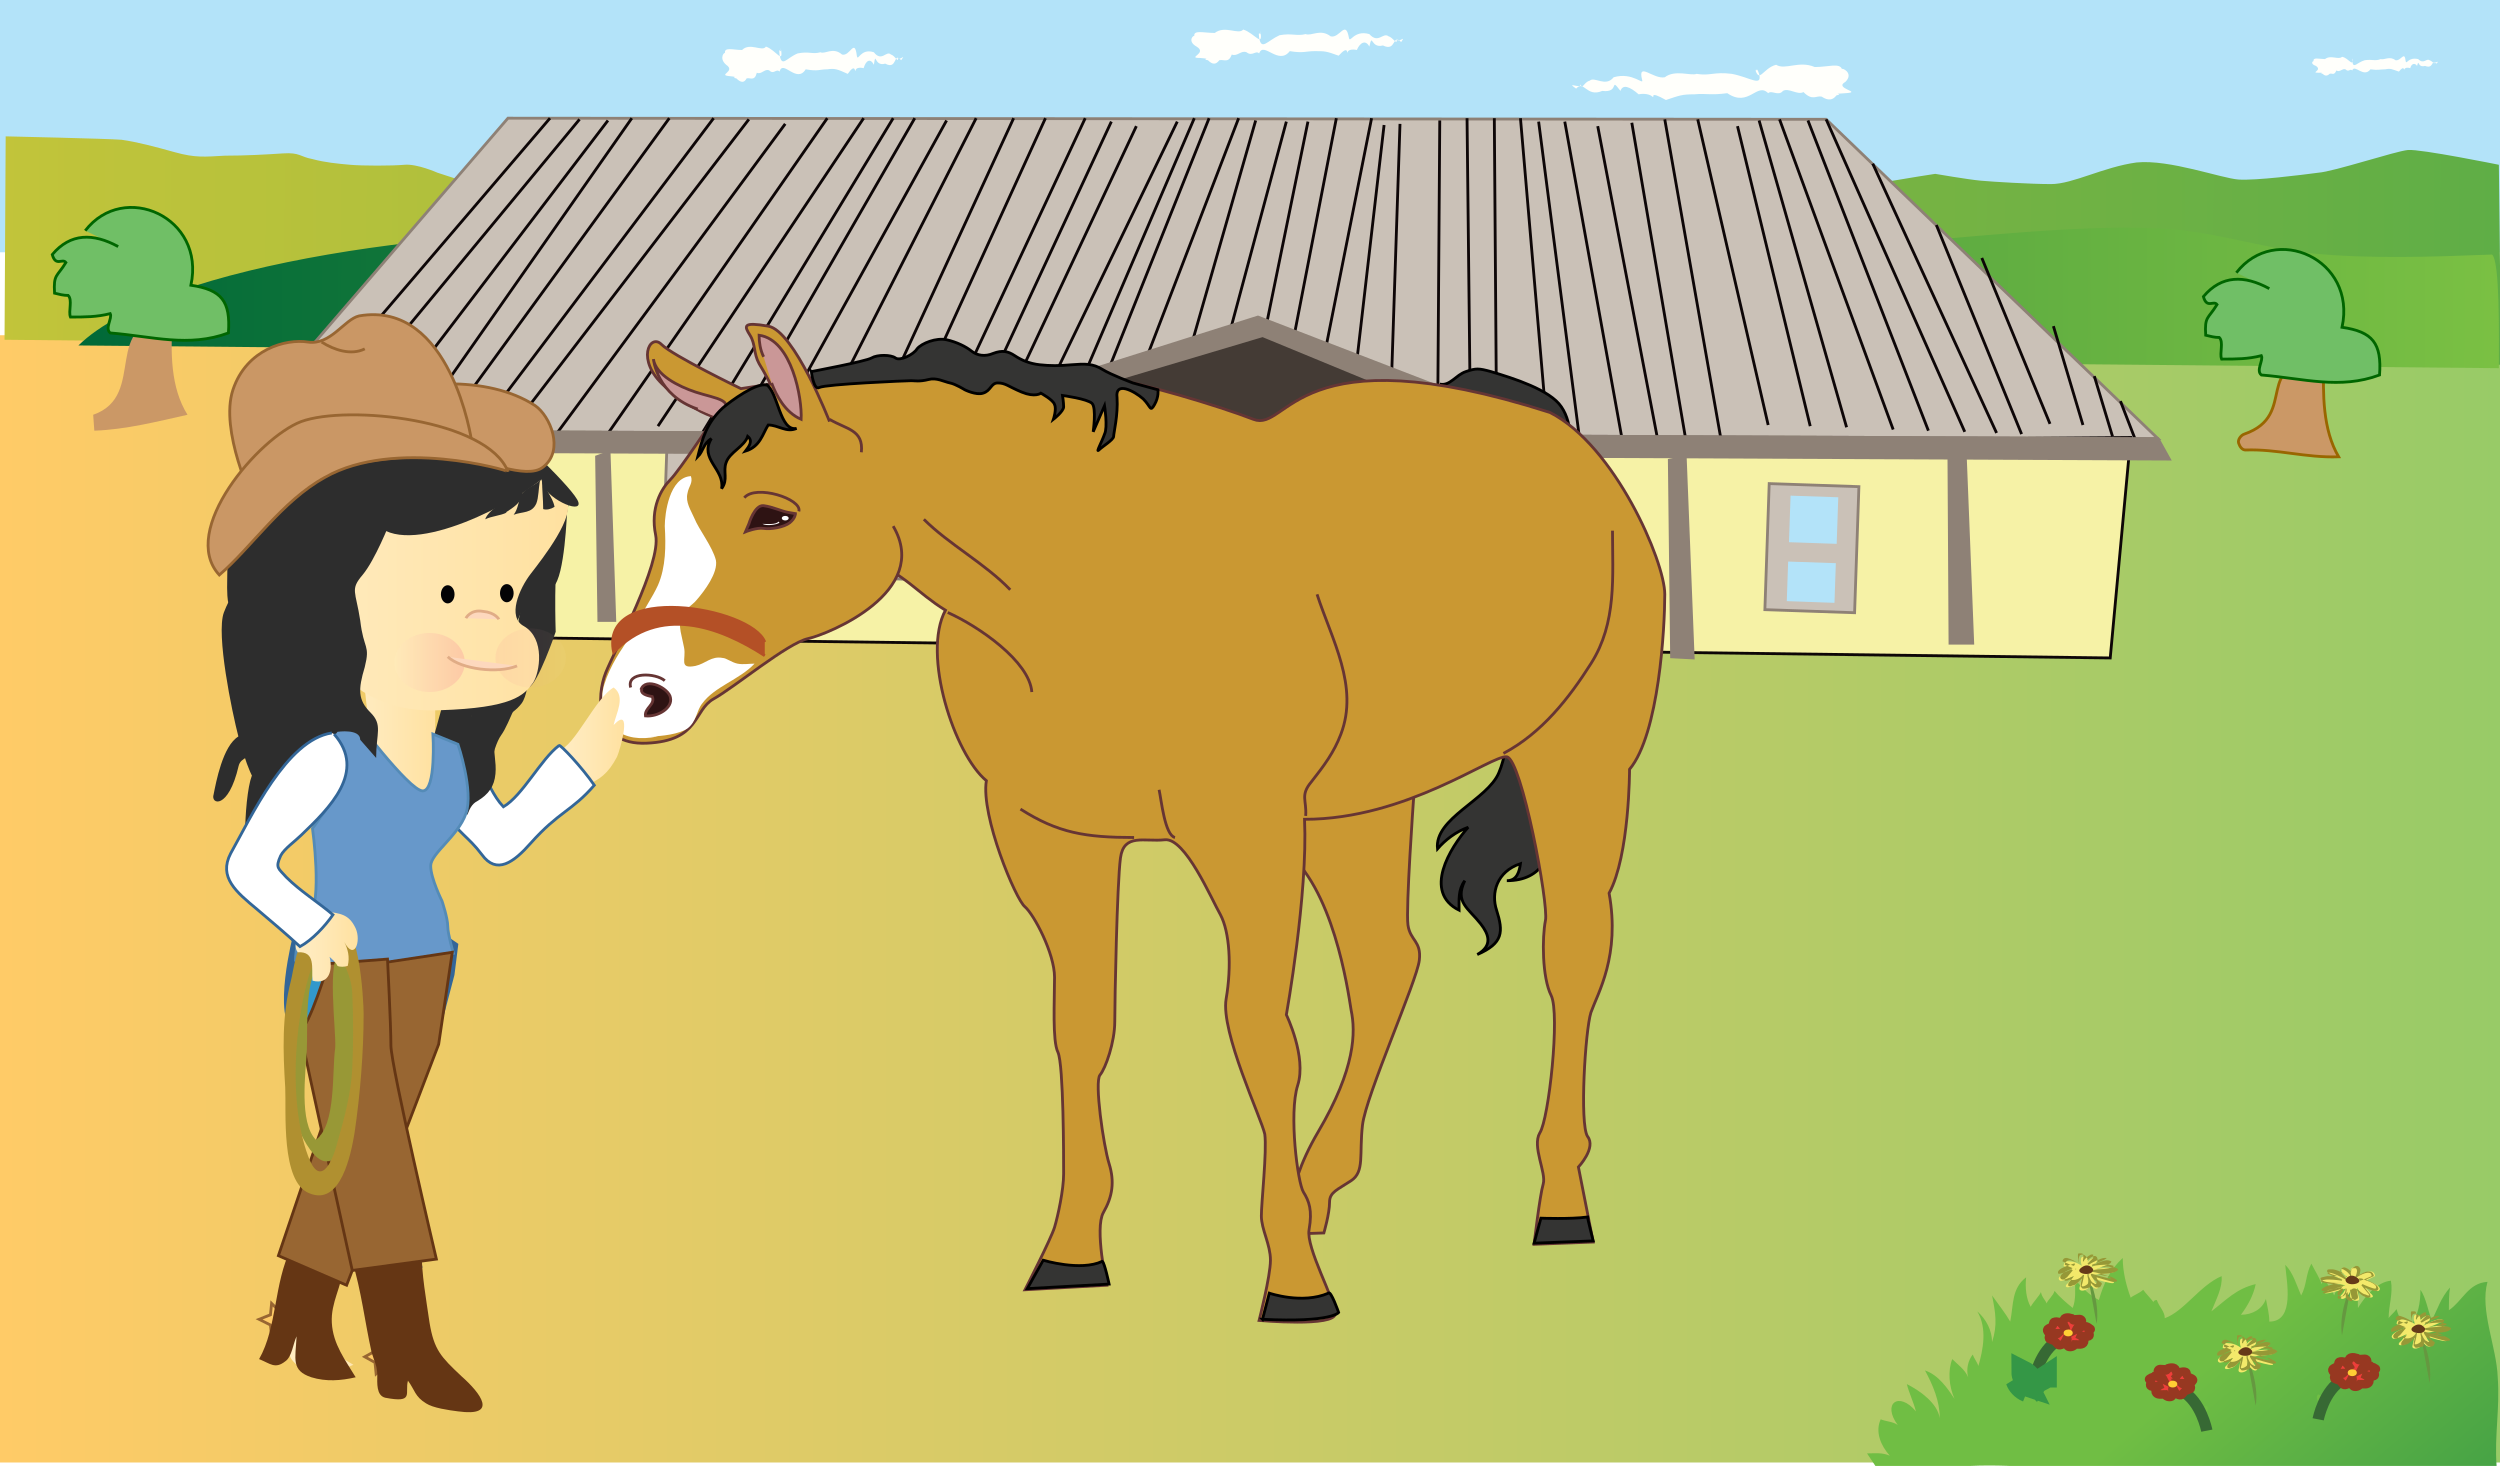 <svg xmlns="http://www.w3.org/2000/svg" xmlns:xlink="http://www.w3.org/1999/xlink" version="1.0" viewBox="0 792 220 129"><switch><g><linearGradient id="a" x2="220" y1="871.086" y2="871.086" gradientUnits="userSpaceOnUse"><stop offset="0" stop-color="#ffcb67"/><stop offset="1" stop-color="#98cb67"/></linearGradient><path fill="url(#a)" d="M0 821.5h220v99.2H0z"/><path fill="#B3E3F9" d="M0 792h220.2v22.2H0z"/><linearGradient id="b" x1="2.913" x2="221.29" y1="813.627" y2="813.627" gradientTransform="matrix(1.006 .003 -.003 1 -.438 .118)" gradientUnits="userSpaceOnUse"><stop offset="0" stop-color="#c2c43a"/><stop offset="1" stop-color="#5fae46"/></linearGradient><path fill="url(#b)" d="M219.9 806.5s-6.9-1.4-8-1.3c-1.1.1-6.5 1.9-7.9 2-1.5.2-5.5.7-7 .6-1.5-.1-6.1-1.8-9-1.5-2.9.4-5.6 1.9-7.5 1.9-1.8 0-5.1-.2-6.2-.3-1.1-.1-4-.6-4-.6s-2.6.4-3.7.6c-1.1.2-5.5 1.2-7.3 1.2-1.8 0-4-.4-4.8-.2-.7.2-1.8-.1-2.9-.2-1.1-.1-2.2 0-3.7.3s-2.6.5-3.3.9c-.7.3-3.2.1-4.1.6-1 .4.1.7-2.4.8-2.6.2-2.2-.4-3.7-.3-1.5.1-2.4.3-3.7.5-1.2.1-12.1 1.8-14.3 1.9-2.2.2-2.9.5-4.4.7-1.5.2-1.8.1-4.8.3-2.9.2-5.5.2-6.6.4-1.1.2-2.2.2-2.2.2s.7-1.5-1.8-1.8c-2.6-.3-4.4.5-6.6.5-2.2 0-10-.5-12.1-.9-.9-.2-3.9-1.5-12.5-3.5-11-1.2-21.6-.6-22.9-.8l-4-1.3s-1.8-.8-2.9-.7c-1.1.1-3.7.1-4.8 0-1.1-.1-2.2-.2-3.3-.5-1.1-.2-1.1-.6-2.6-.5-1.5.1-3.3.2-5.1.2-1.8.1-2.6.2-4.4-.3-1.8-.5-3.3-.9-4.7-1.1-1.2-.1-10.2-.3-10.2-.3l-.1 17.9 219.7 2.2-.2-17.6z"/><linearGradient id="c" x1="9.344" x2="220.895" y1="817.586" y2="817.586" gradientTransform="matrix(1.007 .003 -.003 1 -.486 .118)" gradientUnits="userSpaceOnUse"><stop offset="0" stop-color="#006938"/><stop offset="1" stop-color="#7ac043"/></linearGradient><path fill="url(#c)" d="M219.9 824.4c0-2.9.1-9.4-.6-10-5.2.2-10.8.4-15.8-.1-4.7-.5-8.8-2-13.5-2.2-7.3-.4-18.6 1-26 1.5-10 .6-16.6 2.8-26.9 1.1-9.4-1.6-15.7-2.5-25.8-2.3-9.5.2-17.8.8-26.9 1.6-9.1.8-16.6-1.2-26.1-1.6-17.5-.7-43.9 2.7-51.4 10"/><path fill="#FFFFFB" d="M203.6 797.4c-.1-.4.5-.2 1-.2.5-.4 1.2.1 1.5-.2.6.1 1 1 .9.1.1.5-.1-.2 0 .3.1.7.4.1 1.1-.1.7-.1.9.1 1.4-.1.3.1.8-.3 1.3.1.5.1.8-.9.9.1.1.3.2-.4 1.1-.2.5.5.7-.1 1 .1.3.1.5.5.4.1 0 .3.6-.2.2.2-.5-.4-.2.5-1 .2-.7.2-.5-.7-.7 0-.2-.3-.5-.2-.6.2-.3-.1-.5 0-.5.1-.1.1 0-.4-.5.2-.6-.2-.7-.3-1.2-.2-.5 0-.6.1-1.3 0-.6.8-1.4-.5-1.6.1-.2-.2-.3.2-.6-.1-.3-.1-.5.3-.8.1-.2.5-.4.2-.6.3-.2.2-.4.2-.6 0-.4-.1.3-.1-.4-.1s.4-.2-.2-.6c-.6-.2-.2-.5-.2-.4zm-98.5-2.2c-.1-.6.8-.3 1.8-.3.9-.7 2.1.2 2.5-.3 1 .3 1.8 1.7 1.5.1.1.8-.2-.3-.1.6.2 1.2.7.3 1.8-.2 1.1-.2 1.5.1 2.3-.1.5.2 1.3-.5 2.2.2.8.2 1.3-1.5 1.6.1.1.6.4-.7 1.8-.3.8.9 1.2-.2 1.7.2.4.1.8.9.7.2.1.5.9-.4.4.3-.8-.8-.4.9-1.6.3-1.1.3-.9-1.2-1.2.1-.3-.6-.8-.4-1.1.3-.4-.1-.8 0-.8.2-.1.2.1-.7-.8.3-1.1-.4-1.2-.4-2.1-.4-.8 0-1 .2-2.2 0-1 1.3-2.3-.9-2.7.2-.3-.3-.6.3-1.1-.1-.5-.2-.8.4-1.3.2-.3.8-.7.4-1.1.5-.3.4-.6.4-1 0-.7-.1.5-.1-.7-.2-1.2 0 .7-.4-.3-1-.9-.5-.2-1.1-.2-.9zm57 2.9c-.2-.6-1.2-.2-2.4-.2-1.4-.6-2.6.3-3.4-.2-1.2.3-1.5 1.8-1.9.2.2.8.1-.3.4.6.3 1.2-.8.3-2.4 0-1.6-.2-1.9.2-3.1 0-.5.2-1.9-.4-2.8.3-1 .2-2.4-1.4-2 .2.2.6-.8-.7-2.5-.2-.7.9-1.7-.1-2.1.3-.5.1-.7.9-.8.3.1.5-1.4-.3-.4.4.7-.8.9.8 2.3.2 1.6.2.6-1.3 1.6 0 .2-.6.8-.4 1.6.3.5-.1 1 0 1.2.2.3.2-.4-.6 1.2.3 1.2-.4 1.4-.5 2.5-.5 1.1-.1 1.4.1 2.9-.1 1.9 1.3 2.6-1 3.6 0 .3-.3.9.3 1.3-.2.5-.3 1.3.4 1.8.1.8.8 1.1.3 1.6.4.6.4 1 .3 1.3-.1.8-.2-.7-.1.8-.2 1.6-.1-1.1-.4 0-1 .8-.8-.4-1.3-.3-1.1zm-98.3-1.4c-.1-.6.7-.3 1.5-.3.7-.7 1.8.2 2.1-.3.9.3 1.6 1.7 1.3.1.1.8-.2-.3-.1.6.2 1.2.6.3 1.6-.1 1-.2 1.3.1 2-.1.4.2 1.1-.5 1.9.2.7.2 1.1-1.5 1.3.1.1.6.3-.7 1.5-.3.7.9 1.1-.2 1.5.2.4.1.7.9.6.2.1.5.8-.4.3.3-.7-.8-.3.9-1.4.3-1 .3-.8-1.2-1 .1-.3-.6-.7-.4-.9.3-.4-.1-.7 0-.7.2-.1.2 0-.7-.7.3-.9-.4-1.1-.5-1.8-.4-.7 0-.8.2-1.9 0-.8 1.3-2-.9-2.3.2-.3-.3-.5.3-.9-.1-.4-.2-.7.4-1.1.2-.2.8-.6.4-.9.5-.2.4-.5.4-.9 0-.6-.1.4-.1-.6-.2-1.1-.1.6-.4-.3-1-.7-.6-.1-1.2-.1-1zm16.8 8c-.1-.4.5-.2 1-.2.5-.4 1.2.1 1.5-.2.6.1 1 1 .9.1.1.5-.1-.2-.1.3.1.7.4.1 1.1-.1.7-.1.9.1 1.4-.1.3.1.8-.3 1.3.1.5.1.8-.9.9.1.1.3.2-.4 1.1-.2.5.5.7-.1 1 .1.3.1.5.5.4.1 0 .3.6-.2.2.2-.5-.4-.2.5-1 .2-.7.2-.5-.7-.7.1-.2-.3-.5-.2-.6.2-.3-.1-.5 0-.5.1-.1.1 0-.4-.5.2-.6-.2-.7-.3-1.2-.2-.5 0-.6.1-1.3 0-.6.8-1.4-.5-1.6.1-.2-.2-.3.2-.6-.1-.3-.1-.5.3-.8.1-.2.5-.4.2-.6.3-.2.2-.4.2-.6 0-.4-.1.3-.1-.4-.1s.4-.2-.2-.5c-.6-.4-.2-.7-.1-.6z"/><path fill="#CAC1B7" stroke="#8E8176" stroke-width=".25" d="M44.7 802.4L21 829.9l168.9.7-29.2-28.1z"/><path fill="#F6F2A6" stroke="#0D0607" stroke-width=".25" d="M36.4 848l149.3 1.9 1.8-19.4L37 831.8z"/><path fill="#8E8176" stroke="#8E8176" stroke-width=".25" d="M96.8 832l-.6 18-4.6 1.1.6-19.3zm25.5-1h4.2l-.7 20.1-3.2-.1-.3-20z"/><path fill="#CAC1B7" stroke="#8E8176" stroke-width=".25" d="M116.468 836.567l-10.694-.366.117-3.39 10.7.37z"/><path fill="#B3E3F9" d="M115.322 835.478l-8.695-.298.038-1.1 8.695.298z"/><path fill="#FFFDF5" stroke="#4D4B47" stroke-width=".25" d="M109.313 837.01l4.597.16-.427 12.49-4.598-.156z"/><path fill="#CAC1B7" stroke="#8E8176" stroke-width=".25" d="M58.693 831.155l7.896.27-.38 11.093-7.9-.27z"/><path fill="#B3E3F9" d="M60.57 832.315l4.3.147-.14 4.097-4.3-.15zm-.11 5.702l4.298.148-.12 3.497-4.297-.147z"/><path fill="#8E8176" stroke="#8E8176" stroke-width=".25" d="M40.8 832.9l-.5 14.2 2 .1-.5-14.8zm11.7-.7l.2 14.4h1.4l-.5-14.8zm14.6-.7l-.6 16.5 2 .1-.4-17.1zm79.8 1l.2 17.3 1.9.1-.7-17.7z"/><path fill="none" stroke="#0D0607" stroke-width=".25" d="M48.4 802.4l-23.5 27.5M51 802.5l-23.5 28.4m26-28.3L32.6 830m23-27.6l-19.4 27.7m22.7-27.7L38.8 830m24-27.6l-20.9 27.7m24-27.6l-20.4 26.6m23.6-26.2l-20 27.1m23.7-27.6L53.6 830M76 802.4l-18.1 27.1m20.7-27.1l-16.8 27.7m18.7-27.7L65 829.3m18.3-26.7l-15.1 27.3m17.7-27.5l-14.1 27.7m17.4-27.7l-12.4 26.9M92 802.4l-12.5 27.4m16-27.4l-13 27.8m15.3-27.5l-12.5 26.9m14.7-26.5l-12.5 26.6m16.1-27l-13.3 27.5m16.1-27.8l-11 27.5m9.7-27.5l-11.8 27.5m15.7-27.5l-10.3 26.8m11.8-26.6l-7.9 27.6m10.6-27.5l-7.2 26.8m9.1-26.8l-5.5 26.9m8-27.2l-5.3 27.3m8.4-27.3l-5.1 25.6m6.2-25l-2.9 25.1m4.3-25.2l-.9 27.1m4.4-27.4l-.2 28.4m2.6-28.6l.3 27m2.1-27l.2 27.1m2.1-27.1l2.4 28m-.8-27.7l3.6 27.9m-1.3-27.9l5 27.7m-2.1-27.3l5.3 27.7m-2.3-28l4.7 27.6m-1.8-27.9l4.9 27.9m-2-27.9l6.2 26.9m-2.7-26.3l6.4 26.4m-4.5-26.9l7.7 27m-5.9-27.1l10 27.3m-7.5-27.2l10.6 27.3m-9-27.4l12.2 27.5m-8.1-23.6l10.9 23.7m-5.3-18.3l7.5 18.4m-3.5-15.5l6 14.6m.3-8.6l2.6 8.7m1-4.3l1.6 5.3m.7-3.1l1.7 4.4"/><path fill="#8E8176" stroke="#8E8176" stroke-width=".25" d="M171.5 831.3l.1 17.3h2l-.7-17.6zm-83.9-2.5v-1.6l23.1-7.3 21 8.1v2.3l-20.6-8.5z"/><path fill="#443B35" stroke="#443B35" stroke-width=".25" d="M87.6 828.8l23.5-7 20.6 8.5-44.2-.2z"/><path fill="#CAC1B7" stroke="#8E8176" stroke-width=".25" d="M76.393 831.753l7.896.27-.38 11.094-7.9-.27z"/><path fill="#B3E3F9" d="M78.37 832.917l4.2.144-.14 4.1-4.2-.14zm-.212 5.8l4.197.143-.12 3.498-4.197-.144z"/><path fill="#CAC1B7" stroke="#8E8176" stroke-width=".25" d="M130.39 833.655l7.896.27-.38 11.093-7.895-.27z"/><path fill="#B3E3F9" d="M132.27 834.815l4.296.147-.14 4.098-4.297-.148zm-.112 5.702l4.298.148-.12 3.497-4.297-.147z"/><path fill="#CAC1B7" stroke="#8E8176" stroke-width=".25" d="M155.69 834.556l7.894.27-.38 11.094-7.895-.27z"/><path fill="#B3E3F9" d="M157.57 835.617l4.198.143-.14 4.098-4.198-.144zm-.213 5.8l4.197.142-.12 3.49-4.197-.15z"/><path fill="#8E8176" stroke="#8E8176" stroke-width=".25" d="M21 829.9l-.1 1.8h14l156 .7-1-1.8z"/><linearGradient id="d" x1="192.587" x2="214.23" y1="913.548" y2="938.999" gradientUnits="userSpaceOnUse"><stop offset="0" stop-color="#70be44"/><stop offset="1" stop-color="#349746"/></linearGradient><path fill="url(#d)" d="M165.7 922l-1.4-2.1c.7 0 1.3-.1 2 .2-.8-.9-1.3-2.1-.8-3.2.5.2 1.1.2 1.5.5-1.4-1.9.1-3 1.6-1.2-.2-.8-.6-1.6-.8-2.4 1.2.6 2.7 1.7 2.9 3 0-1.5-.6-2.9-1.3-4.2 1.2.4 2 1.6 2.6 2.5-.5-1.1-.6-2.5-.2-3.5.5.5 1.1.9 1.4 1.6-.2-.7 0-1.5.4-2 .1.3.4.7.5 1 .4-1.4.8-3.3-.1-4.8.8.7 1.3 1.7 1.3 2.7.5-1.5.3-2.6 0-4.1.5.7 1.2 1.6 1.6 2.3.3-1.5.1-2.9 1.4-3.9-.1.9 0 1.9.4 2.6.2-.4.8-1 .9-1.3.1.5.4.7.5 1 .1-.3.6-.7.7-1.1.4.5 1.1 1.1 1.6 1.5.3-.8.2-1.6.2-2.5.6.7 1.3 1.4 2.1 1.8.4-1.4 1-2.7 2.1-3.7 0 1.2.3 2.4.7 3.5.2-.2.8-.4 1.1-.7.2.3.8.9.9 1.1 0-.1.1-.2.3-.2.2.6.7 1 .7 1.6 1.7-.6 3.1-2.9 5-3.7.1 1-.5 2.1-.9 3.1 1.3-1 2.2-2 3.9-2.4-.2 1-.7 1.9-1.3 2.7 1 0 1.9-.5 2.2-1.4.1.6.3 1.3.3 2 2.3 0 1.5-3.6 1.4-5 .7.7 1 1.8 1.4 2.7.5-.9.4-1.9.9-2.8.3.6.7 1.2.9 1.8.1-.2.1-.4.2-.6.1.4.8 1.2.9 1.6.4-1.1 1.1-1.9 2.1-2.6.4 1-.1 2.5 0 3.7.6-1 1.7-2.3 2.9-2.4.2 1.1-.2 2.2-.2 3.3.1-.2.5-.5.7-.8.2.8.5 1.2 1.2 1.6.7-1 .9-2.2.9-3.3.5.7.7 2 1 2.7.5-1 .8-2 1.6-2.9-.1.6-.1 1.4-.1 2 1.2-.8 1.7-2.4 3.4-2.5-.7 2.5.8 5.7.9 8.4.2 2.8-.3 5.1-.1 7.8-13.1.1-25.3.1-33.5.4-4.2.1-8.5-.6-12.8-.4-2.5.1-8.4.4-8.6 0"/><path fill="#659840" d="M213.8 913.7s.4-1.7-.8-4.4"/><path fill="#F3E96A" d="M212.5 908.5s-.3-.9.2-.8c.6.1.2.7.2.7s.1-.4.6-.6c.5-.2.3.4.3.4l-.6.5s1-.6 1.5-.6c.4 0 .4.2 0 .3-.4.2-1 .4-1 .4s.9-.2 1.2-.1c.3.1.9.1.5.3-.4.2-1.3.2-1.3.2l-.6.1s.7.2 1.2.3c.6.2.9.5.3.4-.6-.1-1.5-.4-1.5-.4s.1.3.3.5c.3.2.1.6-.3.3s-.5-.8-.5-.8.2.8 0 .9c-.2.2-.8.3-.7-.1.1-.4.2-.9.2-.9s-.4.7-.9.8c-.5.2-.7 0-.3-.3l.5-.6s-1 .5-1.2.4c-.2-.1-.3-.4.7-.8s.6 0 .6 0l-1-.5s0-.5.5-.4c.6.1 1.1.4 1.1.4z"/><path fill="#969837" d="M212.7 910.6c-.1 0-.2 0-.2-.1-.1 0-.1-.1-.1-.2 0-.2.1-.5.1-.6-.2.2-.4.5-.7.6-.1 0-.3.1-.3.1-.2 0-.2-.1-.2-.1 0-.1 0-.2.2-.4l.3-.4c-.3.1-.7.3-.9.3h-.1c-.1 0-.2-.1-.2-.2s.1-.4.9-.7c.1 0 .1-.1.2-.1l-.7-.3c0-.1.1-.4.4-.4h.1c.3.1.7.2.8.3-.1-.2-.1-.5 0-.7.1-.1.2-.1.3-.1.1 0 .2.1.3.2.1.1.1.2.1.3.1-.1.2-.2.4-.3.2-.1.3-.1.4 0 .1.1.1.4.1.4l-.3.3c.3-.2.9-.4 1.1-.4.3 0 .4.1.4.1 0 .1-.1.2-.3.3l-.6.2c.3 0 .6-.1.8 0h.1c.3 0 .5.1.6.2 0 .1-.1.1-.2.2-.4.2-1.3.2-1.3.2h-.3c.3.1.6.2 1 .2.3.1.7.3.7.4 0 0 0 .1-.2.1h-.2c-.4-.1-1.1-.3-1.4-.4 0 .1.1.3.3.4.2.1.2.2.1.3 0 .1-.1.2-.3.2-.1 0-.2 0-.3-.1l-.3-.3c0 .2 0 .3-.1.4-.1 0-.4.1-.5.1zm-.1-1.3h.1s-.1.6-.2.9v.1h.1c.1 0 .3-.1.4-.2.1-.1.1-.3 0-.7v-.2h.1v.2c.1.2.2.5.4.6.1 0 .1.1.2.1s.1-.1.1-.1c0-.1 0-.2-.1-.2-.3-.2-.4-.5-.4-.5v-.1h.1s1 .3 1.5.4h.2s-.2-.2-.6-.3c-.5-.2-1.2-.3-1.2-.3v-.1l.6-.1s.9 0 1.3-.2c.1 0 .1-.1.1-.1s-.3-.1-.5-.1h-.3c-.4 0-1 .1-1.1.1v-.1l1-.4c.2-.1.3-.2.3-.2h-.2c-.3 0-1.1.4-1.4.6l-.1-.1.5-.5v-.3h-.2c-.4.2-.5.4-.6.5v.1h-.1v-.1c0-.1.1-.3 0-.5 0-.1-.1-.1-.2-.1h-.2c-.1.1 0 .6 0 .7l.1.2-.2-.1s-.5-.3-.9-.4h-.1c-.2 0-.3.2-.3.3l.7.3c.1 0 .2-.1.3-.1h.1c0 .1-.1.2-.1.2l-.3-.1c-.1 0-.2.1-.3.1-.8.3-.8.5-.8.6 0 .1.1.1.1.1.2 0 .9-.3 1.1-.4l.1.1-.5.6c-.2.1-.2.2-.2.3h.1c.1 0 .2 0 .3-.1.8.3 1.2-.3 1.2-.4zm-.7-.5z"/><path fill="#663A19" d="M213.4 908.9s-.4-.7-1.1-.1c-.5.5 1.2.8 1.1.1z"/><path fill="#659840" d="M184.5 908.5s.4-1.7-.8-4.4"/><path fill="#F3E96A" d="M183.2 903.4s-.3-.9.2-.8c.6.1.2.7.2.7s.1-.4.6-.6c.5-.2.3.4.3.4l-.6.5s1-.6 1.5-.6c.4 0 .4.2 0 .3-.4.2-1 .4-1 .4s.9-.2 1.2-.1c.3.1.9.1.5.3-.4.2-1.3.2-1.3.2l-.6.1s.7.2 1.2.3c.6.2.9.5.3.4-.6-.1-1.5-.4-1.5-.4s.1.3.3.5c.3.2.1.6-.3.3s-.5-.8-.5-.8.2.8 0 .9c-.2.2-.8.3-.7-.1.1-.4.2-.9.2-.9s-.4.7-.9.8c-.5.2-.7 0-.3-.3l.5-.6s-1 .5-1.2.4c-.2-.1-.3-.4.7-.8s.6 0 .6 0l-1-.5s0-.5.5-.4c.6 0 1.1.4 1.1.4z"/><path fill="#969837" d="M183.4 905.4c-.1 0-.2 0-.2-.1-.1 0-.1-.1-.1-.2 0-.2.1-.5.1-.6-.2.2-.4.5-.7.6-.1 0-.3.1-.3.1-.2 0-.2-.1-.2-.1 0-.1 0-.2.2-.4l.3-.4c-.3.1-.7.3-.9.3h-.1c-.1 0-.2-.1-.2-.2s.1-.4.9-.7c.1 0 .1-.1.2-.1l-.7-.3c0-.1.1-.4.4-.4h.1c.3.1.7.2.8.3-.1-.2-.1-.5 0-.7.1-.1.2-.1.3-.1.1 0 .2.1.3.2.1.1.1.2.1.3.1-.1.2-.2.4-.3.2-.1.3-.1.4 0 .1.1.1.4.1.4l-.3.3c.3-.2.9-.4 1.1-.4s.4.1.4.1c0 .1-.1.2-.3.3l-.6.2c.3 0 .6-.1.8 0h.1c.3 0 .5.1.6.2 0 .1-.1.1-.2.2-.4.2-1.3.2-1.3.2h-.3c.3.1.6.2 1 .2.3.1.7.3.7.4 0 0 0 .1-.2.1h-.2c-.4-.1-1.1-.3-1.4-.4 0 .1.1.3.3.4.2.1.2.2.1.3 0 .1-.1.2-.3.2-.1 0-.2 0-.3-.1l-.3-.3c0 .2 0 .3-.1.4-.1 0-.3.1-.5.1zm-.1-1.2h.1s-.1.6-.2.9v.1h.1c.1 0 .3-.1.4-.2.1-.1.1-.3 0-.7v-.2h.1v.2c.1.2.2.5.4.6.1 0 .1.1.2.1s.1-.1.1-.1c0-.1 0-.2-.1-.2-.3-.2-.4-.5-.4-.5v-.1h.1s1 .3 1.5.4h.2s-.2-.2-.6-.3c-.5-.2-1.2-.3-1.2-.3v-.1l.6-.1s.9 0 1.3-.2c.1 0 .1-.1.1-.1s-.3-.1-.5-.1h-.3c-.4 0-1 .1-1.1.1v-.1l1-.4c.2-.1.3-.2.3-.2h-.2c-.3 0-1.1.4-1.4.6l-.1-.1.5-.5v-.3h-.2c-.4.2-.5.4-.6.5v.1h-.1v-.1c0-.1.1-.3 0-.5 0-.1-.1-.1-.2-.1h-.2c-.1.1 0 .6 0 .7l.1.2-.2-.1s-.5-.3-.9-.4h-.1c-.2 0-.3.2-.3.3l.7.3c.1 0 .2-.1.3-.1h.1c0 .1-.1.2-.1.2l-.3-.1c-.1 0-.2.1-.3.1-.8.3-.8.5-.8.6 0 .1.1.1.1.1.2 0 .9-.3 1.1-.4l.1.1-.5.6c-.2.1-.2.2-.2.3h.1c.1 0 .2 0 .3-.1.8.2 1.2-.4 1.2-.4zm-.7-.5h.1c0-.1 0-.1-.1 0z"/><path fill="#663A19" d="M184.2 903.7s-.4-.7-1.1-.1c-.6.5 1.1.8 1.1.1z"/><path fill="#659840" d="M206.1 909.5s-.4-1.7.8-4.4"/><path fill="#F3E96A" d="M207.4 904.3s.3-.9-.2-.8c-.6.1-.2.7-.2.7s-.1-.4-.6-.6c-.5-.2-.3.4-.3.4l.6.5s-1-.6-1.5-.6c-.4 0-.4.2 0 .3.4.2 1 .4 1 .4s-.9-.2-1.2-.1c-.3.1-.9.1-.5.3.4.2 1.3.2 1.3.2l.6.1s-.7.2-1.2.3c-.6.2-.9.5-.3.4.6-.1 1.5-.4 1.5-.4s-.1.3-.3.5c-.3.2-.1.6.3.3s.5-.8.5-.8-.2.8 0 .9c.2.2.8.3.7-.1-.1-.4-.2-.9-.2-.9s.4.7.9.8c.5.2.7 0 .3-.3l-.5-.6s1 .5 1.2.4c.2-.1.3-.4-.7-.8s-.6 0-.6 0l1-.5s0-.5-.5-.4c-.6.1-1.1.4-1.1.4z"/><path fill="#969837" d="M206.7 906.1c-.1-.1-.1-.2-.1-.4l-.3.3c-.1.1-.2.1-.3.1-.1 0-.2-.1-.3-.2 0-.1 0-.2.1-.3.2-.1.3-.3.3-.4-.3.1-1 .3-1.4.4h-.2c-.1 0-.2 0-.2-.1s.3-.3.7-.4c.3-.1.7-.2 1-.2h-.3s-.9 0-1.3-.2c-.1 0-.2-.1-.2-.2s.2-.1.6-.2h.9l-.6-.2c-.2-.1-.4-.2-.3-.3 0-.1.1-.1.4-.1.3 0 .8.2 1.1.4l-.3-.1s-.1-.3.1-.4c.1-.1.2-.1.4 0s.3.2.4.3c0-.1 0-.2.1-.3.1-.1.2-.1.3-.2.1 0 .2 0 .3.1.2.2.1.5 0 .7.2-.1.5-.3.8-.3h.1c.3 0 .4.3.4.4l-.7.3c.1 0 .1.1.2.1.8.3.9.6.9.7 0 .1-.1.2-.2.2h-.1c-.2 0-.7-.2-.9-.3l.3.4c.2.2.2.3.2.4 0 0-.1.1-.2.1s-.2 0-.3-.1c-.3-.1-.6-.4-.7-.6 0 .2.1.5.1.6 0 .1 0 .2-.1.2 0 0-.1.1-.2.1-.2-.1-.4-.2-.5-.3zm1.4-.2c.1 0 .2.1.3.1h.1s0-.1-.2-.3l-.5-.6.1-.1c.2.1.9.4 1.1.4 0 0 .1 0 .1-.1s0-.3-.8-.6c-.1 0-.2-.1-.3-.1l-.3.1c-.1-.1-.2-.2-.1-.2h.1c.1 0 .2 0 .3.1l.7-.3c0-.1 0-.3-.3-.3h-.1c-.5.1-.9.4-.9.4l-.2.1.1-.2c.1-.2.2-.6 0-.7h-.2c-.1 0-.2.1-.2.1-.1.2 0 .4 0 .5v.1h-.1v-.1c-.1-.1-.2-.3-.6-.5-.1 0-.2-.1-.2 0-.1.1-.1.2 0 .3l.5.5-.1.1c-.3-.2-1.1-.6-1.4-.6h-.2s0 .1.3.2l1 .4v.1s-.7-.1-1.1-.1h-.3c-.2 0-.4.1-.5.1l.1.1c.4.2 1.3.2 1.3.2l.6.1v.1s-.7.2-1.2.3c-.4.1-.6.2-.6.3h.2c.5-.1 1.5-.4 1.5-.4h.1v.1s-.1.3-.4.5c-.1.1-.1.2-.1.2l.1.1c.1 0 .1 0 .2-.1.2-.2.4-.4.4-.6v-.2h.1v.2c-.1.4-.1.6 0 .7.1.1.3.2.4.2h.1v-.1c-.1-.4-.2-.9-.2-.9h.1c.4-.4.8.3 1.2.4zm-.2-1.3h.1-.1z"/><path fill="#663A19" d="M206.4 904.6s.4-.7 1.1-.1c.6.5-1.1.8-1.1.1z"/><path fill="#659840" d="M198.5 915.7s.4-1.7-.8-4.4"/><path fill="#F3E96A" d="M197.2 910.6s-.3-.9.2-.8c.6.1.2.7.2.7s.1-.4.6-.6c.5-.2.3.4.3.4l-.6.5s1-.6 1.5-.6c.4 0 .4.2 0 .3-.4.2-1 .4-1 .4s.9-.2 1.2-.1c.3.1.9.1.5.3-.4.2-1.3.2-1.3.2l-.6.1s.7.2 1.2.3c.6.2.9.5.3.4-.6-.1-1.5-.4-1.5-.4s.1.3.3.5c.3.2.1.6-.3.3s-.5-.8-.5-.8.2.8 0 .9c-.2.2-.8.3-.7-.1.1-.4.2-.9.2-.9s-.4.7-.9.8c-.5.2-.7 0-.3-.3l.5-.6s-1 .5-1.2.4c-.2-.1-.3-.4.7-.8s.6 0 .6 0l-1-.5s0-.5.5-.4c.6 0 1.1.4 1.1.4z"/><path fill="#969837" d="M197.4 912.6c-.1 0-.2 0-.2-.1-.1 0-.1-.1-.1-.2 0-.2.1-.5.1-.6-.2.2-.4.5-.7.6-.1 0-.3.1-.3.1-.2 0-.2-.1-.2-.1 0-.1 0-.2.2-.4l.3-.4c-.3.1-.7.3-.9.3h-.1c-.1 0-.2-.1-.2-.2s.1-.4.9-.7c.1 0 .1-.1.2-.1l-.7-.3c0-.1.1-.4.4-.4h.1c.3.1.7.2.8.3-.1-.2-.1-.5 0-.7.1-.1.2-.1.3-.1.1 0 .2.1.3.2.1.1.1.2.1.3.1-.1.2-.2.4-.3.2-.1.3-.1.4 0 .1.1.1.4.1.4l-.3.3c.3-.2.9-.4 1.1-.4.3 0 .4.1.4.1 0 .1-.1.2-.3.3l-.6.2c.3 0 .6-.1.8 0h.1c.3 0 .5.1.6.2 0 .1-.1.1-.2.2-.4.2-1.3.2-1.3.2h-.3c.3.1.6.2 1 .2.3.1.7.3.7.4 0 0 0 .1-.2.1h-.2c-.4-.1-1.1-.3-1.4-.4 0 .1.1.3.3.4.2.1.2.2.1.3 0 .1-.1.2-.3.2-.1 0-.2 0-.3-.1l-.3-.3c0 .2 0 .3-.1.4-.1 0-.4.1-.5.1zm-.1-1.2h.1s-.1.6-.2.9v.1h.1c.1 0 .3-.1.4-.2.1-.1.1-.3 0-.7v-.2h.1v.2c.1.2.2.5.4.6.1 0 .1.1.2.1s.1-.1.1-.1c0-.1 0-.2-.1-.2-.3-.2-.4-.5-.4-.5v-.1h.1s1 .3 1.5.4h.2s-.2-.2-.6-.3c-.5-.2-1.2-.3-1.2-.3v-.1l.6-.1s.9 0 1.3-.2c.1 0 .1-.1.1-.1s-.3-.1-.5-.1h-.3c-.4 0-1 .1-1.1.1v-.1l1-.4c.2-.1.3-.2.3-.2h-.2c-.3 0-1.1.4-1.4.6l-.1-.1.5-.5v-.3h-.2c-.4.2-.5.4-.6.5v.1h-.1v-.1c0-.1.1-.3 0-.5 0-.1-.1-.1-.2-.1h-.2c-.1.1 0 .6 0 .7l.1.2-.2-.1s-.5-.3-.9-.4h-.1c-.2 0-.3.2-.3.3l.7.3c.1 0 .2-.1.3-.1h.1c0 .1-.1.2-.1.2l-.3-.1c-.1 0-.2.1-.3.1-.8.3-.8.5-.8.6 0 .1.1.1.1.1.2 0 .9-.3 1.1-.4l.1.1-.5.6c-.2.1-.2.2-.2.3h.1c.1 0 .2 0 .3-.1.8.2 1.2-.4 1.2-.4zm-.7-.5h.1c0-.1-.1-.1-.1 0z"/><path fill="#663A19" d="M198.2 910.9s-.4-.7-1.1-.1c-.6.5 1.1.8 1.1.1z"/><path fill="#70BE44" d="M204.4 915.7c.1-.4.1-.8-.4-1-.3.3 0 .8.4 1"/><path fill="none" stroke="#376934" d="M204 916.9s.5-2.6 2.2-3.5"/><path fill="#EE3E3A" stroke="#973821" stroke-width=".75" d="M206.9 912.5c-.2-.2-.4-.7-.8-.7-.5 0-.2.2-.4.4s-.6.2-.4.5c.2.3.6.1 1 .1-.2.2-.9.1-.9.4 0 .2.1.1.2.2.2.1.2 0 .4.2s.2.4.6.2c.2-.1.3-.4.4-.6.1.2-.1.7.1.8.2.1.5 0 .6-.2.3 0 .7.1.8-.2.1-.3-.3-.6-.6-.7.2.1.8.3 1 .2.2-.1 0-.3 0-.4.1-.2.3-.2.1-.3-.1-.1-.3-.1-.4-.2-.3 0-.6.2-.8.3.1-.2.6-.6.5-.8-.1-.2-.3-.1-.5-.1 0 0-.1.1-.2.1s-.1-.1-.2-.2c-.3-.1-.7-.1-.7.2-.2.4.1.6.2.8"/><ellipse cx="207" cy="912.8" fill="#FFCE34" rx=".4" ry=".3"/><path fill="#70BE44" d="M179.4 912.2c.1-.4.1-.8-.4-1-.3.3 0 .8.4 1"/><path fill="none" stroke="#376934" d="M179 913.4s.5-2.6 2.2-3.5"/><path fill="#EE3E3A" stroke="#973821" stroke-width=".75" d="M181.8 909c-.2-.2-.4-.7-.8-.7-.5 0-.2.2-.4.4s-.6.2-.4.5c.2.3.6.1 1 .1-.2.2-.9.1-.9.4 0 .2.1.1.2.2.2.1.2 0 .4.2s.2.4.6.2c.2-.1.3-.4.4-.6.1.2-.1.7.1.8.2.1.5 0 .6-.2.3 0 .7.1.8-.2.1-.3-.3-.6-.6-.7.2.1.8.3 1 .2.2-.1 0-.3 0-.4.1-.2.3-.2.1-.3-.1-.1-.3-.2-.4-.2-.3 0-.6.2-.8.3.1-.2.6-.6.5-.8-.1-.2-.3-.1-.5-.1 0 0-.1.1-.2.1s-.1-.1-.2-.2c-.3-.1-.7-.1-.7.2-.1.4.2.6.2.8"/><ellipse cx="182" cy="909.3" fill="#FFCE34" rx=".4" ry=".3"/><path fill="#70BE44" d="M193.8 916.7c-.1-.4-.1-.8.4-1 .2.3 0 .7-.4 1"/><path fill="none" stroke="#376934" d="M194.2 917.9s-.5-2.6-2.2-3.5"/><path fill="#EE3E3A" stroke="#973821" stroke-width=".75" d="M191.3 913.4c.2-.2.4-.7.8-.7.5 0 .2.2.4.4s.7.2.4.5c-.2.3-.6.1-1 .1.2.2.9.1.9.4 0 .2-.1.1-.2.2-.2.1-.2 0-.4.2s-.2.4-.6.2c-.2-.1-.3-.4-.4-.6-.1.2.1.7-.1.8-.2.1-.5 0-.6-.2-.3 0-.7.1-.8-.2-.1-.3.3-.6.6-.7-.2.1-.8.3-1 .2-.2-.1 0-.3 0-.4-.1-.2-.3-.2-.1-.3.1-.1.3-.1.4-.2.3 0 .6.2.8.3-.1-.2-.6-.6-.5-.8.1-.2.3-.1.5-.1 0 0 .1.1.2.1s.1-.1.2-.2c.3-.1.7-.1.7.3.2.3-.1.6-.2.7"/><ellipse cx="191.2" cy="913.8" fill="#FFCE34" rx=".4" ry=".3"/><path fill="none" stroke="#349746" stroke-width="2" d="M178.4 914.4c-.5-.2-.8-.6-.9-.9.2.2.6.3.9.4-.2-.4-.4-.8-.4-1.2.6.3.7.7 1.1 1.1.2-.3.6-.4.9-.6v.9"/><path fill="#CB9866" d="M8.2 828.5c4.9-1.7.5-8.4 7-8.4-.2 2.9-.2 6 1.3 8.4-2.7.6-5.4 1.3-8.2 1.4"/><path fill="#70BF66" stroke="#060" stroke-miterlimit="10" stroke-width=".25" d="M10.4 813.7c-2.2-1.2-4.2-1.2-5.8.7.3 1.1.9.3 1.2.7-.8 1.3-1.1 1-1 2.7.4.1.8.2 1.2.2.4.4 0 1.4.2 1.9 1.3 0 2.3 0 3.5-.3.2.4-.5 1.3 0 1.7 3.7.3 6.9 1.3 10.4 0 .2-2.8-.6-3.8-3.3-4.2 1.3-6-5.9-9.2-9.3-4.8"/><g stroke-miterlimit="10" stroke-width=".25"><path fill="#CB9866" stroke="#960" d="M197.6 831.6c2.8-.1 5.3.7 8.2.6-1.4-2.4-1.4-5.5-1.3-8.4-6.5-.1-2.1 4.7-7 6.4-.3.1-.6.5-.5.8.1.3.3.6.6.6z"/><path fill="#70BF66" stroke="#060" d="M199.7 817.4c-2.2-1.2-4.2-1.2-5.8.7.3 1.1.9.3 1.2.7-.8 1.3-1.1 1-1 2.7.4.1.8.2 1.2.2.4.4 0 1.4.2 1.9 1.3 0 2.3 0 3.5-.3.2.4-.5 1.3 0 1.7 3.7.3 6.9 1.3 10.4 0 .2-2.8-.6-3.8-3.3-4.2 1.3-6-5.9-9.2-9.3-4.8"/></g><pattern id="e" patternTransform="translate(5591.553 5866.208) scale(1.686)" xlink:href="#e"/><path fill="url(#e)" d="M30 855.2c1.5.2 2.9 1.2 4.3 1.7s3 .8 4.6.9c.1-.9-.6-1.6-.8-2.3 2.4.3 2.6 1.3 3.4 3.2.8 1.9 1.1 3.7.9 5.7-3.7-3.4-11.1-3.2-13-8-.5 1-1 2.2-2.3 2.6-.3-.9-.2-1.6.4-2.3-.5.5-1.4.6-2.1.5.3-1.6 3.1-2.3 4.7-1.8"/><path fill="#FFCB67" stroke="#986632" stroke-width=".25" d="M34.9 910.5l-.5.9.5.9-1-.1-.8.7-.1-1-.9-.5.9-.5.2-1 .7.8zm-9.2-3.2l-.5.9.4.9-1-.2-.7.7-.1-1-1-.5 1-.4.1-1 .7.7z"/><path fill="none" stroke="#336698" d="M35.5 861.1c1 2.5.9 5.7.7 7.9-.1 1.3-.5 3.2-.7 4.4"/><linearGradient id="f" x1="24.282" x2="29.699" y1="844.918" y2="844.918" gradientUnits="userSpaceOnUse"><stop offset="0" stop-color="#ffedc4"/><stop offset=".456" stop-color="#ffe8b6"/><stop offset="1" stop-color="#ffe1a0"/></linearGradient><path fill="url(#f)" d="M29.7 835c-2.3 3.4-.5 7.6-2.7 10.7 1.2-1.3-.5-3.5.2-5.2-3.8 3.4.7 10.2-2.9 14.2 2.7-2.5-.8-7.5.2-10.6.2.4.3.6.5.9.1-2.3.3-4.6 1.7-6.5.1.3.5.7.6 1.1-.2-1.6.9-3 1.7-4.4" opacity=".34"/><path fill="#343433" stroke="#000" stroke-width=".25" d="M126.7 825.8c.9.2 1.4-.8 2.3-1.1.9-.3 1.1-.3 2.2 0 2 .6 5.2 1.6 6.2 3.1 1.1 1.6.7 3.8 1.3 5.5.6 1.8 1.7 3.4 2.1 5.2.5 2.1-.1 3.9 0 5.9.1 2.8 3.6 4.2 3.1 6.9s-1.8 4.9-2.8 7.6c-.4 1.2-.4 1.5-1.7 2.4-1.5 1.2-2.2 2-2.5 3.7-.4 2.1-1.1 4.5-4.3 4.5.9 0 1.1-.8 1.2-1.5-2.1.7-2.6 2.6-2.1 4.1.6 1.9.6 2.9-1.7 3.9 1.4-.8 1-1.8.3-2.7-1.1-1.4-2.3-1.9-1.4-3.8-.6.8-.5 1.7-.5 2.6-3.2-1.6-.8-5.5.8-7.3-1.1.4-2 1.1-2.7 1.9-.3-2.7 4.4-4.3 5.4-6.7 1.1-2.6.7-6 1.2-8.7.5-2.5 1.6-4.9 1.7-7.5.1-2 .1-4.2-.3-6.1-.4-1.7-1.7-2.8-2.5-4.4-1-2.1-1.4-3.6-3.2-5.3-.6-.6-1.3-1.7-2.2-2"/><path fill="#CA9832" stroke="#663534" stroke-width=".25" d="M124.4 862.2s-.7 9.8-.5 11.2c.2 1.4 1.2 1.4 1 3.1-.2 1.8-4.7 11.9-5 14.5-.3 2.6.2 4.1-1 4.9-1.2.8-1.9 1-1.9 1.9 0 1-.5 2.7-.5 2.7l-2.9.1s-.9-3.4 2.4-9 3.3-8.8 2.9-10.7c-.3-1.9-1.6-10.9-5.9-14.1-4.3-3.1.5-6.2.5-6.2l10.9 1.6z"/><path fill="#CA9832" stroke="#663534" stroke-width=".25" d="M71.5 825.6s22.5-.8 25.6-.4c3.1.4 10.1 2.5 13.2 3.7 3.1 1.2 3.6-7.8 26.1-.6 5.7 2.9 10.1 13.1 10.1 16s-.5 12.3-3.1 15.4c0 0 0 7.6-1.8 10.9 1 5.5-1 8.8-1.6 10.5-.5 1.6-1 9.8-.3 10.9.8 1-.8 2.7-.8 2.7l1.3 6.6-5.2.2s.5-4.3.8-5.3c.3-1-1-3.3-.3-4.5.8-1.2 1.8-10.5 1-12.1-.8-1.6-.8-5.1-.5-6.6.3-1.4-2.1-14.2-3.4-14.4-1.3-.2-8.8 5.5-17.8 5.5.3 6.6-1.6 17.2-1.6 17.2s1.8 3.7 1 6.2 0 8.6.5 9.4c.5.8.8 1.6.5 3.3-.3 1.6 2.3 6.2 2.3 7.4 0 1.2-6.7.6-6.7.6s1-3.9 1-5.3-.8-2.7-.8-3.9c0-1.2.5-5.7.3-7.2-.3-1.4-3.9-9-3.4-11.9.5-2.9.3-5.9-.5-7.4-.8-1.4-3.1-6.8-4.9-6.6-1.8.2-3.6-.6-3.9 1.6-.3 2.3-.5 12.5-.5 14.4 0 1.8-.8 4.1-1.3 4.7-.5.6.3 6.2.8 7.8.5 1.6.3 2.9-.5 4.3s.3 6.4.3 6.4l-7.2.4s2.3-4.5 2.6-5.5c.3-1 .8-3.3.8-4.7 0-1.4 0-9.6-.5-10.7-.5-1-.3-4.5-.3-6.6s-1.8-5.5-2.6-6.2c-.8-.6-3.9-8-3.4-11.1-2.8-2.3-5.7-11.1-3.6-15-2.6-1.6-3.4-3.1-7.2-4.7l-5.9-10.9 1.4-4.5z"/><path fill="#CA9832" stroke="#663534" stroke-width=".25" d="M73 829.1s-3.1-8-5.4-8.4c-2.3-.4-2.1 0-1.6.8s.3 1.6.8 2.5c.5.8 1 1.8 1 1.8l-2.6.4s-6-2.9-7-3.9-2.3 1.4.3 3.7c2.6 2.3 4.4 2.7 4.4 2.7s-3.1 4.7-3.9 5.5c-.8.8-1.8 2.5-1.3 4.9.5 2.5-3.6 10.1-4.4 12.1-.8 2-1 6.4 3.6 6.2 4.7-.2 4.1-2.9 5.9-3.9 1.8-1 6.5-4.9 8.3-5.3 1.8-.4 10.9-4.1 7.5-9.9"/><path fill="#FFF" d="M57.9 856.8c-3.2.7-5-1-4.9-3.5 0-1.3 1.1-3.3 1.8-4.3s.7-1.9 1.6-2.9c0 .1.1 1.4.1 1.6 1-1 1.3-2.4 2.3-3.4.1.8-.2 1.5-.1 2.2.2-.1.6 0 .9-.1.3.4.2.7.3 1.2.1.5.2.9.3 1.4.2 1-.5 1.9 1 1.6.9-.2 1.4-.9 2.4-.7.3 0 .8.4 1.3.5.5.1 1 0 1.5 0-1.3 1.4-3.5 2-4.6 3.5-.5.6-.5 1.6-1.3 2.2-.7.5-2.3.7-3.2.7"/><path fill="#2E1313" stroke="#663534" stroke-width=".25" d="M65.9 838.1s.5-1.7 1.3-1.6c.8.1 1.6.5 2.2.6l.6.1s0 .4-.5.8-1.7.6-2.3.5c-.6-.1-1.6.3-1.6.3l.3-.7zm-9.5 14.6c.4-1.2 2.5-.1 2.6.7.2.9-1.1 1.7-2.2 1.6-.1-.7.9-1 .6-1.7-.6-.1-1.1-.3-.9-.7"/><path fill="#CA9797" stroke="#663534" stroke-width=".25" d="M67.9 825.7c.4 1.1 1.2 2.6 2.6 3.2.1-1.8-.8-7-3.7-7.4 0 .6.1 1.3.4 1.9m-4.2 5.3c2.1-1.5 0-1.6-1.8-2.2-1.5-.5-3.5-1.5-3.7-2.9 0 0 .3 3.2 3.9 4.4"/><path fill="none" stroke="#663534" stroke-width=".25" d="M65.5 835.8c1-1.2 5.1.1 4.8 1.2m-14.8 15.5c-.4-1.4 2.2-1.3 3-.6"/><ellipse cx="69.1" cy="837.6" fill="#FFF" rx=".3" ry=".2"/><path fill="#FFF" d="M68.6 838l-.1-.1c-.2.3-1.1.2-1.4.2.3.2 1.2.1 1.5-.1"/><path fill="#343433" stroke="#000" stroke-width=".25" d="M71.4 824.7s4.8-.9 5.3-1.2c.5-.3 1.7-.3 2.1 0 .4.3 1.6-.3 1.9-.8.4-.5 1.7-1 2.6-.8.9.2 1.7.6 2.2 1 .5.4 1.2.5 1.9.2.8-.3 1.3-.2 1.9.2.6.4 1.3.7 2.2.8.9.1 1.7.1 2.8 0 1.2-.1 1.9-.1 2.7.4.8.5 2.7 1.2 2.7 1.2l2.2.6s.1.6-.3 1.3c-.4.7-.3.2-1-.5-.8-.7-2.5-1.6-2.3-.1.1 1.5-.3 3.1-.3 3.4s-1 .9-1.3 1.2c-.3.3.3-.8.5-1.4.3-.6 0-2.5 0-2.5l-1 2.3s.3-2.1-.1-2.5c-.4-.4-2.6-.7-2.6-.7s.1.6.1 1-.9 1.1-.9 1.1.3-.9.1-1.3c-.1-.4-1.2-1-1.2-1s-.5.4-1.7-.1-1.4-.8-2.1-.8c-.6 0-.6.7-1.3.9-.6.2-1.6-.3-1.6-.3s-.8-.5-1.3-.6c-.5-.1-1.2-.5-1.9-.3-.8.2-1.2.1-1.5.1-.4 0-7.5.3-8.1.6-.5.3-.7-1.4-.7-1.4zm-3.9 1.2c-.9-.3-3.2 1.4-3.9 2-1.4 1.3-1.8 2.7-2.2 4.3.5-.5.5-1.2 1.2-1.6-1.1 1.8 1.2 2.7.9 4.4.6-.8.1-1.5.4-2.3.3-.9 1.6-1.4 1.9-2.3.5.4.1.9-.2 1.3 1.3-.4 1.5-1.5 2-2.3.9 0 1.6.7 2.5.3-1.5.3-1.6-3.2-2.7-3.9"/><path fill="none" stroke="#663534" stroke-width=".25" d="M83.4 845.9c2.7 1.2 7.2 4.3 7.4 7m24.1 10.9c.1-1.4-.5-1.8.5-3 1.1-1.4 2-2.6 2.6-4.2 1.6-4.2-.8-8.3-2.1-12.3m-16.1 21.4c-4.3 0-6.7-.4-10-2.5m13.6 2.5c-.9-.2-1.2-3.3-1.4-4.2m30.3-3.2c3.4-1.8 5.8-4.9 7.7-7.9 2.3-3.6 1.9-7.7 1.9-11.7M73 828.9c1.5.9 3 .9 2.8 2.9m5.5 5.9c2.2 2.2 5.4 3.9 7.6 6.2"/><path fill="#343433" stroke="#000" stroke-width=".25" d="M111.1 908.1l.6-2.3s2.9 1 5.2 0c.2-.3.9 1.7.9 1.7s-.6.9-6.7.6zm-19.3-5.2s3.3 1 5.2.1c.2.1.6 2 .6 2l-7.2.4 1.4-2.5zm43.8-3.7s2.6.1 4.1-.1c0 .1.5 2.1.5 2.1l-5.2.2.6-2.2z"/><path fill="#FFF" d="M59.5 847.5c.5-.3.2-.8.4-1.2.3-.7 1-1 1.4-1.5.7-.8 1.9-2.4 1.7-3.5-.3-1.2-1.5-2.7-1.9-3.7-.3-.7-.8-1.4-.6-2.2.1-.6.5-.9.3-1.5-1.9.1-2.3 3.3-2.3 4.4.1 1.7.1 3.6-.6 5.2-.5 1.1-1.3 2.2-1.8 3.3-1 2.3 2 1.6 3.5.6"/><path fill="#B45026" stroke="#B45026" stroke-width=".25" d="M67.3 848.5c-1.2-3.1-14.6-5.3-13.3.9 4-4.2 9.3-2.3 13.3.3"/><linearGradient id="g" x1="49.21" x2="54.962" y1="856.935" y2="856.935" gradientUnits="userSpaceOnUse"><stop offset="0" stop-color="#ffedc4"/><stop offset=".456" stop-color="#ffe8b6"/><stop offset="1" stop-color="#ffe1a0"/></linearGradient><path fill="url(#g)" d="M49.2 858c1.3-.2 3.2-4.6 4.8-5.5 1.1.8.2 2.3 0 3.3 1.7-1.8.6 2.1.3 2.8-.8 1.5-1.5 2-2.9 2.6"/><path fill="#FFF" stroke="#336698" stroke-width=".25" d="M39.3 863.6c1 1.7 1.9 2 3.1 3.6 1.3 1.8 2.8.7 4.3-1 2.5-2.8 3.6-2.8 5.6-5.1-1.1-1.6-3-3.6-3.1-3.5-1.6 1.2-3.2 4.4-4.9 5.4-1.8-1.9-1.9-5.2-5.1-5.6"/><linearGradient id="h" x1="30.662" x2="38.352" y1="858.122" y2="858.122" gradientUnits="userSpaceOnUse"><stop offset="0" stop-color="#ffedc4"/><stop offset=".456" stop-color="#ffe8b6"/><stop offset="1" stop-color="#ffe1a0"/></linearGradient><path fill="url(#h)" d="M30.7 857.2h1.9l-.5-4.6 6.2 1.6s.1 9.5-1.1 9.5c-1.2 0-4-4.1-4.7-4.3-.6-.2-1.8-2.2-1.8-2.2z"/><linearGradient id="i" x1="29.221" x2="37.15" y1="898.92" y2="898.92" gradientUnits="userSpaceOnUse"><stop offset="0" stop-color="#ffedc4"/><stop offset=".456" stop-color="#ffe8b6"/><stop offset="1" stop-color="#ffe1a0"/></linearGradient><path fill="url(#i)" d="M29.2 885.4l1.2 3.4s-.2 6.2.2 7.4c.5 1.2 2.4 14 3.1 15.4.7 1.4 1.9 1.2 1.9 1.2l1.4-2.2s-1.2-8.6-1.2-9.8c0-1.2-1.2-9.2-1.2-10 0-.8.2-5.2.2-5.2s-3.1-.4-3.8-.6c-.6-.2-1.8.4-1.8.4z"/><linearGradient id="j" x1="24.573" x2="36.188" y1="899.324" y2="899.324" gradientUnits="userSpaceOnUse"><stop offset="0" stop-color="#ffedc4"/><stop offset=".456" stop-color="#ffe8b6"/><stop offset="1" stop-color="#ffe1a0"/></linearGradient><path fill="url(#j)" d="M31.1 912.1s-3.4-1.9-3.2-2.9c.2-1 3.4-9.1 3.4-9.1s4.8-12.2 4.8-13.4c0-1.2-1.2-1-1.2-1s-5.8 9-6.2 11.4c-.5 2.4-4.2 11.5-4.2 11.5s.8 1.9 1 2.7c.2.8 2.1 1.8 2.3 1.8.8.1 3.3-1 3.3-1z"/><path fill="#3298CB" stroke="#336698" d="M27.5 900.9l3.2 1.2 6.1-16.1 1.1-2.2 1.6-6.1.3-2.4-1.6-1.1-5.1 1.2-3 16.7z"/><path fill="#2D2D2D" d="M39.8 859l1.6-3.6s.3-1.8.3-3.3 2.1-2 2.9-2.7c.8-.7 1.9-3.6 1.3-5.6-.5-2 0-2.9 0-4.9 0-2 3.4-3.5 2.7-4.7-.9-1.5-.8-1.5 0 0 .8 1.4.3 3.4-.3 4.5-.5 1.1-.3 7.1-.3 7.1s-1.6 4.7-2.4 4.9c-.8.2-1.6 3.1-2.4 4.2-.8 1.1-1.3 4.5-1.3 4.5l-1.6 2-.5-2.4z"/><path fill="#2D2D2D" d="M40.4 859.6l.5-2.9s.5-.7 1.7-1.3c1.3-.5 2.9-8.1 3.2-9.6.4-1.6.6-4.1.7-6.1 0-2 1.8-2.4 2-3.3.2-.9 1.4.6 1.4.6s-.2 5.8-1.2 6.6c-1 .7-2.1 4.9-2.1 4.9s.2 4.2-.7 5.4c-.9 1.2-2.3 1.3-2.4 2.9-.1 1.6.2 2.2.1 3.3-.1 1.1-.6 1.8-1.6 2.4-1 .5-.8 2.1-1 .5-.2-1.7-.6-3.4-.6-3.4z"/><path fill="#2D2D2D" d="M38.1 857.1l.8-2.9s.5-.7 1.9-1.1c1.3-.4 3.7-7.8 4.3-9.4.5-1.6 1.1-4 1.3-6 .3-2 2.1-2.3 2.4-3.1.3-.9 1.4.7 1.4.7s-.8 5.8-1.9 6.5c-1.1.7-2.7 4.7-2.7 4.7s-.3 4.2-1.3 5.3c-1.1 1.1-2.4 1.1-2.7 2.7-.3 1.6 0 2.2-.3 3.3-.3 1.1-.8 1.8-1.9 2.2-1.1.4-1.1 2-1.1.4s-.2-3.3-.2-3.3z"/><path fill="#2D2D2D" d="M40.7 860.8l1.6-3.6s.3-1.8.3-3.3c0-1.6 2.1-2 2.9-2.7.8-.7 1.9-3.6 1.3-5.6-.5-2 0-2.9 0-4.9 0-2 3-3.4 2.7-4.7-.3-1.4 0-1.6 0 0s.3 3.4-.3 4.5c-.5 1.1-.3 7.1-.3 7.1s-1.6 4.7-2.4 4.9c-.8.2-1.6 3.1-2.4 4.2-.8 1.1-1.3 4.5-1.3 4.5l-1.6 2-.5-2.4z"/><linearGradient id="k" x1="20.086" x2="50.045" y1="840.707" y2="840.707" gradientUnits="userSpaceOnUse"><stop offset="0" stop-color="#ffedc4"/><stop offset=".456" stop-color="#ffe8b6"/><stop offset="1" stop-color="#ffe1a0"/></linearGradient><path fill="url(#k)" d="M29.9 851s2.5 3.8 8.8 3.5c6.4-.2 7.4-1.3 8.2-2.4.6-.9 1.1-3.9-.8-5-1.5-.8-.4-3.3.6-4.6 1-1.3 4.1-5.2 3.1-6.6-1-1.3-7.7-8.6-11-9-3.3-.4-15.9 2.3-17.5 7-1.6 4.7-1.9 10.5.5 13.4 2.4 3 8.1 3.7 8.1 3.7z"/><path fill="#2D2D2D" d="M28.4 858s-1.1 1.2-1.4 1.9c-.3.7-.7.6-1.6 1.3-.8.7-.6 2.1-1.9.8-1.4-1.2-1.8-2.8-2.5-5.1-.6-2.3-2-9.1-1.3-11 .7-1.8.2.4.3-3.3.1-3.7-.5-3.5.2-6.4.6-3 .9-1.6 1.7-3.7.7-2.1 3.1-3.2 3.8-3.4.7-.2 1.8 8.1 1.2 9.2-.6 1.1.4 2.6-.9 4.5s-2.9 2.6-1.4 4.7c1.6 2.1 2.2 2.1 1.2 4.1-1 2.1-1.3 3.3.5 3.9 1.7.6 2.6 0 2.2.8-.4.9-.1 1.7-.1 1.7z"/><path fill="#FDD8BD" stroke="#E0AC86" stroke-width=".25" d="M41 846.4s.4-.8 1.5-.6c1.1.1 1.4.7 1.4.7"/><linearGradient id="l" x1="34.772" x2="40.908" y1="850.341" y2="850.341" gradientUnits="userSpaceOnUse"><stop offset="0" stop-color="#fff5cb"/><stop offset="1" stop-color="#ec1475"/></linearGradient><ellipse cx="37.8" cy="850.3" fill="url(#l)" opacity=".13" rx="3.1" ry="2.6"/><ellipse cx="44.6" cy="844.2" fill="#030305" rx=".6" ry=".8"/><path fill="#2D2D2D" d="M24.2 856.6c-.3.3-1.1.5-1.6 1.3s-1.4.7-1.6 1.5c-.9 3.9-2.5 3.4-2.2 2.5.2-1 .8-4.3 2.2-5.1 1.4-.8 1.6-.5 2-1.5.4-1 .6-1.1.5-2.9-.1-1.8-1.1-4.2-.9-5.3.2-1.1.2-1 .1-2.2-.2-1.2-.6-3.8-.6-5.5 0-1.7.6-1.3.6-3s1.2-5.1 1.3-5.3c.1-.2.5-1.4 1.2-1.7.7-.3 3.2-1.1 3.6-1.1.5 0-1.4 8.5-2.2 9-.8.5-.4 3.1-.9 3.8-.5.7 1.5 4.2 1.5 5.7 0 1.4-3.1.6-2.7 1.3.4.7 1.1 4.6.9 5.5-.2.8-.3 2.5-.5 2.5-.4-.1-.7.5-.7.5z"/><path fill="#3298CB" stroke="#336698" d="M26.3 874.3s-1.9 7.3.1 8.4c1.4.8 5.1 16.9 5.3 19.4.3 2.5 4.9 1.1 4.9 1.1s-1.5-7.6-1.7-10.2c-.2-2.6-.5-6.2-.8-7.8-.3-1.6-.3-4-.3-4s-.3-1.8 0-3.3c.3-1.6-.8-2.9-.8-2.9l-6.7-.7z"/><path fill="#6798CA" stroke="#548BB7" stroke-width=".25" d="M28.5 856.6l2.5-1.7s5 6.7 6.2 6.7c1.2 0 .9-5 .9-5l2.2.9s1.4 4.1.7 6.1-3.1 3.5-3.1 4.6c0 1.1 1 3.1 1 3.1s.5 1.5.5 2.2c0 .7.5 2.4.5 2.4s-3.6 1.3-6.7 1.3-7.2-.7-7.2-.7 0-2.2 1.2-3.7.3-7.9.3-7.9 1-1.4 1.8-2.5c.6-.9.8-3.5.3-4.2-.6-.7-1.1-1.6-1.1-1.6z"/><path fill="#2D2D2D" d="M33.1 858.7c0-2.2.6-2.9-.5-4s-1.1-2-.5-4c.5-2-.1-1.5-.4-4.1-.4-2.6-.9-2.7.2-4 1.1-1.3 2.4-4.6 2.4-4.6s3.2.7 4.8-.7c1.6-1.3 3.4-.5 4.5-1.3 1.1-.9 3.9-3 4.1-1.6.2 1.4 3.5 2.9 3.2 1.8-.3-1.1-5.6-6-6.4-6.8-.8-.8-5.6-2.6-5.6-2.6s-3.7-.2-4.8 0c-1.1.2-5.3 1.3-6.4 1.8-1.1.4-2.4 0-3.2 2.9-.8 2.9-.8 4.9 0 6.2.8 1.3-.5 3.1-.3 4.9.3 1.8 1.1 2.7.3 4.7s-2.4 3.3-1.9 5.3 1.9 2.2 1.3 3.6c-.5 1.3-.8 2.7-1.6 3.8-.8 1.1-1.1 9-.1 9 1.1 0 3-3.9 3.8-4.4.8-.4.8-4.7.8-5.3 0-.7 1.9-3.6 1.3-1.8-.5 1.8 1.6-1.1 1.6-1.1s2-.3 2 .7"/><linearGradient id="m" x1="43.664" x2="49.8" y1="849.924" y2="849.924" gradientUnits="userSpaceOnUse"><stop offset="0" stop-color="#ec1475"/><stop offset="1" stop-color="#fff5cb"/></linearGradient><ellipse cx="46.7" cy="849.9" fill="url(#m)" opacity=".05" rx="3.1" ry="2.6"/><path fill="#2D2D2D" d="M48.1 833.8c-2.6 2.4-11.7 7.2-14.8 4.5 4.5-2.7 8.4-2.5 13.1-4.5m1.5.3c0 1.1.7 1.5.9 2.5-.3.2-.7.3-1 .2 0-.9-.1-1.7-.1-2.6"/><path fill="#2D2D2D" d="M47.5 834.4c-.1.5-.1 1.4-.3 1.9-.4.9-1.2.7-2 1 .4-.5.4-1.2.7-1.8.4-.6 1.1-.7 1.7-1.3"/><path fill="#2D2D2D" d="M44.6 837.1c-.6.3-1.3.3-1.9.6.2-.8 2.4-2.2 3.3-2.4 0 .9-.9 1.4-1.5 1.8m1.2-5.7c-5.1 3.4-11.3.6-15.7 5.6-4 4.5-.5 12-3.7 16-2.9-3.3.3-13.4 2.4-16.6 3.3-4.9 11.5-5.4 17-5"/><path fill="#2D2D2D" d="M47.1 833.6c-1.9-1.3-5.4 1.3-7.2 0 1.6-.2 5.3-1.7 6.8-.4m-7 2c-1.2-.4-2.2-.8-3.4-.4-1.3.3-2.3 1.5-3.7 1 .9-.6 2.6-1.2 3.7-1.3 1.2-.1 2.3.6 3.5.5m-16.3 7.4c-.2 1 .6 1.1 1 1.9.4.7.2 1.3 0 1.9-.2.4-1.5 3.8 0 3.6 1.1-.2.7-3.4.5-4.1-.4-1.7.8-2.9.9-4.7m-1.4 3.2c-.6.9.8 1.9 1.6 1.5"/><ellipse cx="39.4" cy="844.3" fill="#030305" rx=".6" ry=".8"/><path fill="#653614" d="M30.2 903.5c-.1 1.7-1.1 3.1-1 4.9.1 1.9 1.2 3.3 2.1 4.8-1.3.3-2.6.4-3.9 0-1.8-.6-1.4-1.6-1.3-3.6-.3.6-.4 1.8-1 2.2-.9.7-1.3.2-2.3-.2 1.6-2.8 1.3-6.7 2.8-9.7"/><path fill="#FDD8BD" stroke="#E0AC86" stroke-width=".25" d="M39.4 849.8c1.2 1.1 4.4 1.5 6.1.8"/><path fill="#986632" stroke="#653614" stroke-width=".25" d="M33.2 876.8l6.6-1-1.2 8.1-8.1 21.2-6-2.6z"/><path fill="#653614" d="M37.1 902c0 2.2.4 4.3.7 6.4.4 2.4 1 3 2.8 4.7 1.7 1.5 3.3 3.6-.3 3.1-.8-.1-2.2-.3-2.8-.7-1-.6-1-1.2-1.6-2-.3 1.1.6 2-2 1.5-.8-.2-.7-1.3-.7-2 0-.8-.3-1.3-.5-2-.6-2.7-.9-5.4-1.7-8"/><path fill="#986632" stroke="#653614" stroke-width=".25" d="M28.9 876.8s-1.7 5.6-2.5 5.9c.4 2 4.6 21.1 4.6 21.1l7.4-1s-4-17-4-18.8c0-1.8-.3-7.6-.3-7.6l-5.2.4z"/><path fill="#989836" d="M28.6 876.5c-1.9.7-1.5 6.1-1.6 7.9-.1 2-.7 6.4.8 7.9 1.8-1.3 1.4-6 1.7-8.1.1-1.5-.8-8 .5-8.4 1.6 1.5 1.6 5.6 1.5 7.7-.1 2.6-.2 5.5-.8 7.9-.2.9-.7 2.8-2 2.8-1 0-2-1.9-2.3-2.6-.8-2.3-.5-5.8-.5-8.2 0-2.7.3-6.1 2-8.2"/><path fill="#B09030" d="M29.2 873.7c2.4-2.2 2.8 6.5 2.8 7.5 0 3.4-.3 7.1-.8 10.5-.3 1.8-1.2 6.5-4 5.3-2.5-1-2-7.2-2.1-9.3-.2-3.2-.3-6.3.5-9.4.2-.7.5-3.6 1.5-3.6 1.6-.1.3 2.5.1 3.1-1.3 4.4-1.8 11.3-.1 15.9 1 2.8 2.1.8 2.6-1.2.6-2.1 1.2-4.3 1.3-6.5.1-2.1.1-4.4 0-6.6-.1-2.3-1.7-3.7-2-5.8"/><linearGradient id="n" x1="26.1" x2="31.511" y1="875.242" y2="875.242" gradientUnits="userSpaceOnUse"><stop offset="0" stop-color="#ffedc4"/><stop offset=".456" stop-color="#ffe8b6"/><stop offset="1" stop-color="#ffe1a0"/></linearGradient><path fill="url(#n)" d="M28.7 872.2c1.2.2 2 .2 2.6 1.5.5 1.1-.1 2.9-1 1.2.3.6.5 1.3.3 2.1-.3.1-.7.1-.9 0-.2-.4-.5-.6-.7-.8.3 1.1 0 2.5-1.5 2.1-.1-1.1.3-2.6-1.3-2.5-.3-.4-.2-.9 0-1.3"/><path fill="#FFF" stroke="#336698" stroke-width=".25" d="M29.2 856.5c-4 .6-7.1 7.4-8.9 10.6-1.1 2.1.5 3.4 2.3 4.9 1.3 1.1 2.6 2.2 3.8 3.3 1.1-.6 2.2-1.8 2.9-2.8-1.3-1.1-2.9-2.1-4.1-3.3-.7-.8-1-.8-.5-1.9.3-.6 1.3-1.3 1.8-1.8 2.5-2.4 5.8-5.6 2.9-8.9"/><g stroke="#986632" stroke-width=".25"><path fill="#CA9765" d="M40.5 832.4c1.9-.1 5.8 1.9 7.3.7 1.9-1.5.6-4.5-.7-5.4-4.3-2.8-10.9-2.1-15.6-.7-4.8 1.4-12.9 7.1-10.8 12.9 0 0 4.7-9 19.2-7.5"/><path fill="#CA9765" d="M22.3 836.1s-3-6.2-1.8-9.8c1.2-3.6 4.7-4.5 6.6-4.2 2 .3 3.2-2 4.5-2.3 8.1-1.4 9.9 11 9.9 11s-11.7-2.1-19.2 5.3z"/><path fill="#CA9765" d="M28.6 834c-3.8 2.1-6.5 6.2-9.3 8.6-3.6-3.9 3.5-12.1 7.2-13.5 4.1-1.5 16.4-.2 18.2 4.4 0-.1-9.9-3-16.1.5z"/><path fill="none" d="M28.3 822.1c1.1.7 2.6 1.2 3.8.6"/></g></g></switch></svg>
